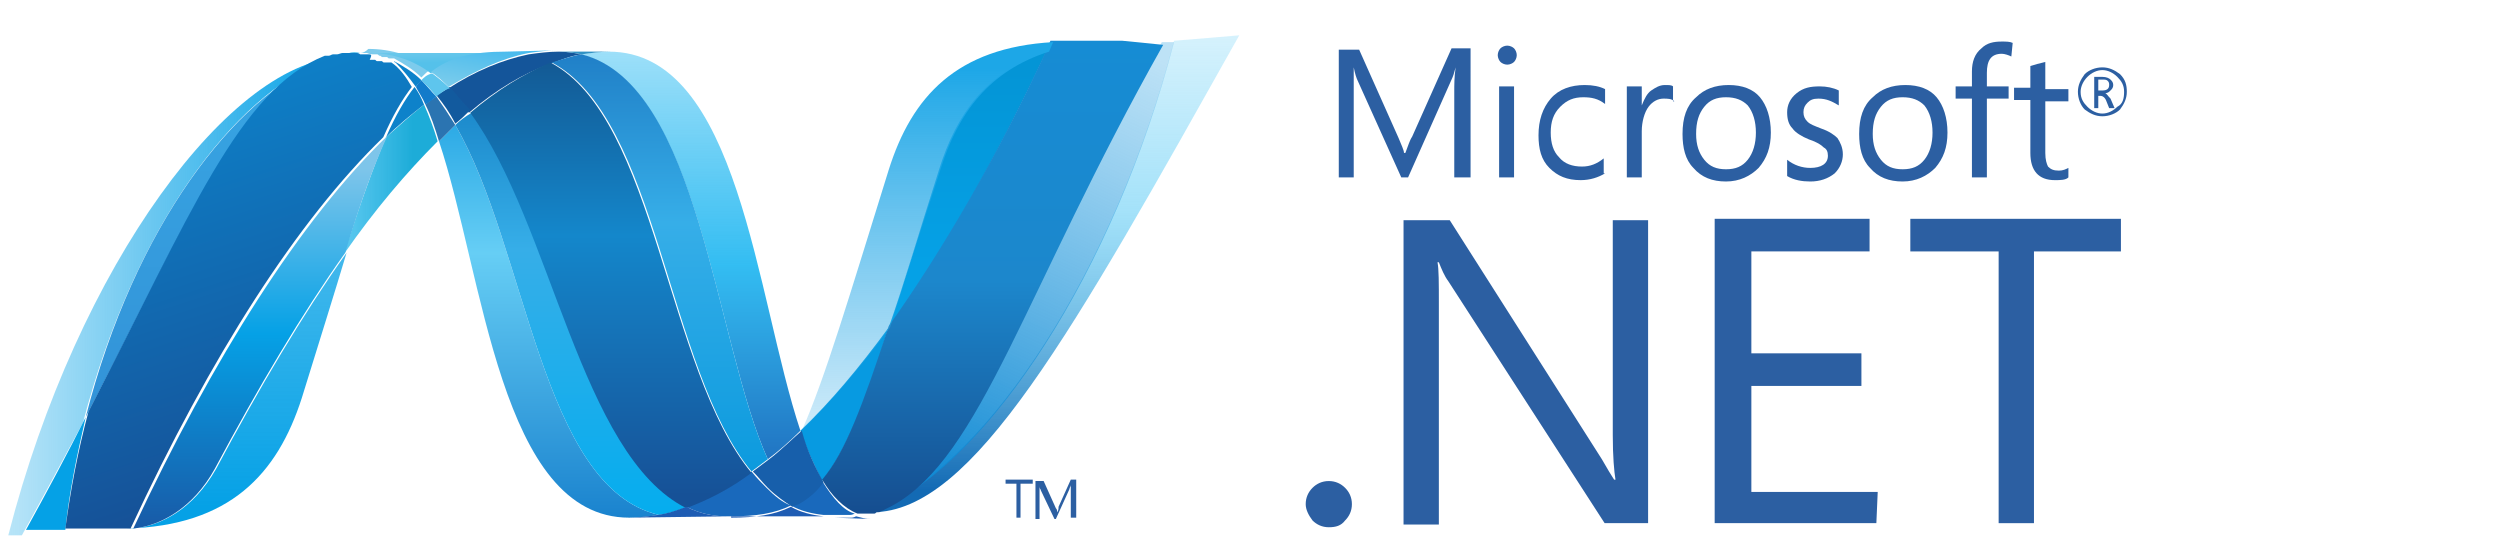 <?xml version="1.0" encoding="utf-8"?>
<!-- Generator: Adobe Illustrator 21.0.2, SVG Export Plug-In . SVG Version: 6.00 Build 0)  -->
<svg version="1.1" id="Layer_1" xmlns="http://www.w3.org/2000/svg" xmlns:xlink="http://www.w3.org/1999/xlink" x="0px" y="0px"
	 viewBox="0 0 184 40" style="enable-background:new 0 0 184 40;" xml:space="preserve">
<style type="text/css">
	.st0{fill:url(#SVGID_1_);}
	.st1{fill:url(#SVGID_2_);}
	.st2{fill:#14559A;}
	.st3{fill:url(#SVGID_3_);}
	.st4{fill:#3092C4;}
	.st5{fill:#1969BC;}
	.st6{fill:url(#SVGID_4_);}
	.st7{fill:url(#SVGID_5_);}
	.st8{fill:url(#SVGID_6_);}
	.st9{fill:#2B74B1;}
	.st10{fill:#125A9E;}
	.st11{fill:url(#SVGID_7_);}
	.st12{fill:url(#SVGID_8_);}
	.st13{fill:#0D82CA;}
	.st14{fill:url(#SVGID_9_);}
	.st15{fill:#127BCA;}
	.st16{fill:url(#SVGID_10_);}
	.st17{fill:url(#SVGID_11_);}
	.st18{fill:#05A1E6;}
	.st19{fill:url(#SVGID_12_);}
	.st20{fill:url(#SVGID_13_);}
	.st21{fill:url(#SVGID_14_);}
	.st22{fill:#079AE1;}
	.st23{fill:#1E5CB3;}
	.st24{fill:#1D60B5;}
	.st25{fill:#175FAB;}
	.st26{fill:url(#SVGID_15_);}
	.st27{fill:#7DCBEC;}
	.st28{fill:#5EC5ED;}
	.st29{fill:url(#SVGID_16_);}
	.st30{fill:url(#SVGID_17_);}
	.st31{fill:url(#SVGID_18_);}
	.st32{fill:#2C5FA2;}
</style>
<g transform="translate(0.81, 0)">
	
		<linearGradient id="SVGID_1_" gradientUnits="userSpaceOnUse" x1="-3791.752" y1="-53.581" x2="-3791.752" y2="-53.051" gradientTransform="matrix(45.608 0 0 81.335 172972.266 4361.559)">
		<stop  offset="0" style="stop-color:#0994DC"/>
		<stop  offset="0.35" style="stop-color:#66CEF5"/>
		<stop  offset="0.35" style="stop-color:#66CEF5"/>
		<stop  offset="0.846" style="stop-color:#127BCA"/>
		<stop  offset="0.846" style="stop-color:#127BCA"/>
		<stop  offset="1" style="stop-color:#127BCA"/>
	</linearGradient>
	<path class="st0" d="M31.5,10.4c3.3,9.9,4.5,27.7,14,27.7l0,0c0.7,0,1.5-0.1,2.2-0.2l0,0c-8.7-2-9.7-19.6-15-28.7l0,0
		C32.3,9.6,31.9,10,31.5,10.4"/>
	
		<linearGradient id="SVGID_2_" gradientUnits="userSpaceOnUse" x1="-3795.751" y1="-54.765" x2="-3795.751" y2="-54.235" gradientTransform="matrix(47.869 0 0 83.408 181740.766 4570.301)">
		<stop  offset="0" style="stop-color:#0E76BC"/>
		<stop  offset="0.36" style="stop-color:#36AEE8"/>
		<stop  offset="0.36" style="stop-color:#36AEE8"/>
		<stop  offset="0.846" style="stop-color:#00ADEF"/>
		<stop  offset="0.846" style="stop-color:#00ADEF"/>
		<stop  offset="1" style="stop-color:#00ADEF"/>
	</linearGradient>
	<path class="st1" d="M32.7,9.2c5.3,9.1,6.3,26.7,15,28.7l0,0c0.7-0.1,1.3-0.3,2.1-0.6l0,0c-7.8-3.8-9.9-20.8-15.9-29l0,0
		C33.4,8.6,33,8.9,32.7,9.2"/>
	<path class="st2" d="M40.3,3.8c-0.7,0-1.5,0.1-2.2,0.2c-1.9,0.4-3.9,1.2-5.9,2.5c0.5,0.5,1.1,1.1,1.5,1.8c2-1.7,4-2.9,6-3.6
		C40.5,4.4,41.2,4.1,42,4C41.5,3.9,40.9,3.8,40.3,3.8"/>
	
		<linearGradient id="SVGID_3_" gradientUnits="userSpaceOnUse" x1="-3791.888" y1="-54.818" x2="-3791.888" y2="-55.234" gradientTransform="matrix(45.452 0 0 84.5 172399.734 4669.219)">
		<stop  offset="0" style="stop-color:#1C63B7"/>
		<stop  offset="0.5" style="stop-color:#33BDF2"/>
		<stop  offset="1" style="stop-color:#33BDF2;stop-opacity:0.42"/>
	</linearGradient>
	<path class="st3" d="M55.7,33.8c0.8-0.6,1.6-1.3,2.4-2.1c-3.3-9.9-4.5-27.9-14.1-27.9c-0.7,0-1.4,0.1-2.1,0.2
		C50.7,6.2,51.8,25.2,55.7,33.8"/>
	<path class="st4" d="M42,4c-0.5-0.1-1.1-0.2-1.7-0.2h3.8C43.4,3.8,42.7,3.9,42,4"/>
	<path class="st5" d="M55.6,35.9c-0.4-0.4-0.7-0.7-1.1-1.2c-1.6,1.1-3.2,2-4.8,2.6c0.6,0.3,1.2,0.5,1.8,0.6c0.5,0.1,1,0.1,1.5,0.1
		c1.8,0,3.2-0.2,4.4-0.8C56.8,37,56.2,36.5,55.6,35.9"/>
	
		<linearGradient id="SVGID_4_" gradientUnits="userSpaceOnUse" x1="-3790.979" y1="-56.419" x2="-3790.979" y2="-55.89" gradientTransform="matrix(45.011 0 0 86.598 170681.609 4883.844)">
		<stop  offset="0" style="stop-color:#166AB8"/>
		<stop  offset="0.4" style="stop-color:#36AEE8"/>
		<stop  offset="0.4" style="stop-color:#36AEE8"/>
		<stop  offset="0.846" style="stop-color:#0798DD"/>
		<stop  offset="0.846" style="stop-color:#0798DD"/>
		<stop  offset="1" style="stop-color:#0798DD"/>
	</linearGradient>
	<path class="st6" d="M39.8,4.6c7.8,4.1,8.5,22.6,14.7,30.1l0,0c0.4-0.3,0.8-0.6,1.2-0.9l0,0C51.8,25.2,50.7,6.2,42,4l0,0
		C41.3,4.1,40.5,4.4,39.8,4.6"/>
	
		<linearGradient id="SVGID_5_" gradientUnits="userSpaceOnUse" x1="-3810.101" y1="-59.15" x2="-3810.101" y2="-58.62" gradientTransform="matrix(58.351 0 0 92.082 222367 5444.93)">
		<stop  offset="0" style="stop-color:#124379"/>
		<stop  offset="0.39" style="stop-color:#1487CB"/>
		<stop  offset="0.39" style="stop-color:#1487CB"/>
		<stop  offset="0.78" style="stop-color:#165197"/>
		<stop  offset="0.78" style="stop-color:#165197"/>
		<stop  offset="1" style="stop-color:#165197"/>
	</linearGradient>
	<path class="st7" d="M33.8,8.3c6,8.2,8.1,25.2,15.9,29.1l0,0c1.6-0.6,3.2-1.4,4.8-2.6l0,0c-6.3-7.6-7-26.1-14.8-30.2l0,0
		C37.8,5.4,35.8,6.6,33.8,8.3"/>
	
		<linearGradient id="SVGID_6_" gradientUnits="userSpaceOnUse" x1="-3678.404" y1="25.807" x2="-3678.049" y2="25.807" gradientTransform="matrix(19.418 0 0 30.922 71450.328 -784.793)">
		<stop  offset="0" style="stop-color:#33BDF2;stop-opacity:0.698"/>
		<stop  offset="1" style="stop-color:#1DACD8"/>
	</linearGradient>
	<path class="st8" d="M27.6,10.1c-0.9,2.1-1.9,4.9-3.1,8.6c2.3-3.3,4.6-6,6.9-8.3c-0.3-1-0.6-1.8-1-2.7C29.5,8.4,28.5,9.3,27.6,10.1
		"/>
	<path class="st9" d="M31.3,7.1c-0.3,0.2-0.6,0.4-0.8,0.6c0.4,0.8,0.7,1.7,1,2.7c0.4-0.4,0.8-0.8,1.2-1.2
		C32.2,8.4,31.8,7.8,31.3,7.1"/>
	<path class="st10" d="M32.3,6.4c-0.3,0.2-0.6,0.4-1,0.6c0.5,0.6,1,1.3,1.4,2.1c0.4-0.3,0.7-0.6,1.1-1C33.3,7.6,32.8,7,32.3,6.4"/>
	
		<linearGradient id="SVGID_7_" gradientUnits="userSpaceOnUse" x1="-3827.921" y1="-61.584" x2="-3827.921" y2="-61.931" gradientTransform="matrix(79.142 0 0 98.679 303027.594 6113.185)">
		<stop  offset="0" style="stop-color:#136AB4"/>
		<stop  offset="0.6" style="stop-color:#59CAF5;stop-opacity:0.549"/>
		<stop  offset="1" style="stop-color:#59CAF5;stop-opacity:0.235"/>
	</linearGradient>
	<path class="st11" d="M85.6,3c-4.4,17-13.7,30.8-21.4,34.2l0,0c-0.1,0.1-0.3,0.1-0.4,0.2c0,0,0,0,0,0c0,0-0.1,0-0.1,0
		c0,0,0,0-0.1,0c-0.1,0-0.1,0-0.2,0.1c0,0-0.1,0-0.1,0c0,0-0.1,0-0.1,0s-0.1,0-0.1,0s-0.1,0-0.1,0c-0.1,0-0.1,0-0.2,0c0,0,0,0-0.1,0
		c0,0-0.1,0-0.1,0s0,0-0.1,0c0,0-0.1,0-0.1,0c0,0-0.1,0-0.1,0c0.4,0.1,0.7,0.2,1.1,0.2c7.4,0,14.7-13.2,27-35.1L85.6,3L85.6,3z"/>
	
		<linearGradient id="SVGID_8_" gradientUnits="userSpaceOnUse" x1="-3821.833" y1="-61.95" x2="-3821.478" y2="-61.95" gradientTransform="matrix(72.023 0 0 99.161 275258.375 6164.535)">
		<stop  offset="0" style="stop-color:#05A1E6;stop-opacity:0.247"/>
		<stop  offset="1" style="stop-color:#05A1E6"/>
	</linearGradient>
	<path class="st12" d="M23,4.5L23,4.5C23,4.5,23,4.5,23,4.5L23,4.5c0.1,0,0.1-0.1,0.1-0.1c0,0,0,0,0,0h0c0,0,0.1,0,0.1,0l0,0
		c0.1,0,0.2-0.1,0.3-0.1h0c0,0,0.1,0,0.1,0c0,0,0,0,0.1,0s0.1,0,0.1,0h0c0.1,0,0.3-0.1,0.4-0.1c0,0,0,0,0.1,0c0,0,0.1,0,0.1,0
		c0,0,0,0,0.1,0s0.1,0,0.1,0h0c0.1,0,0.2,0,0.2,0h0c0,0,0.1,0,0.1,0c0,0,0,0,0.1,0c0,0,0.1,0,0.1,0c0,0,0,0,0.1,0c0.1,0,0.2,0,0.2,0
		c-0.2,0-0.5,0-0.8,0c-8.3,0-19.7,15.3-24.8,35.2h1c1.6-2.9,3.1-5.7,4.5-8.3C9.1,16.6,16.5,7,23,4.5"/>
	<path class="st13" d="M27.6,10.1c0.9-0.9,1.9-1.7,2.8-2.4c-0.2-0.5-0.4-0.9-0.7-1.3C29,7.3,28.3,8.5,27.6,10.1"/>
	<path class="st13" d="M28.3,4.6c0.5,0.5,1,1.1,1.5,1.8c0.1-0.2,0.3-0.3,0.4-0.5c-0.6-0.6-1.3-1-2-1.4C28.2,4.6,28.3,4.6,28.3,4.6
		L28.3,4.6"/>
	
		<linearGradient id="SVGID_9_" gradientUnits="userSpaceOnUse" x1="-3796.668" y1="-48.019" x2="-3796.668" y2="-48.494" gradientTransform="matrix(49.051 0 0 73.822 186245.016 3581.984)">
		<stop  offset="0" style="stop-color:#318ED5"/>
		<stop  offset="1" style="stop-color:#38A7E4"/>
	</linearGradient>
	<path class="st14" d="M5.5,30.7C13.1,16.2,16.6,7,23,4.5l0,0C16.5,7.1,9.1,16.6,5.5,30.7"/>
	<path class="st15" d="M30.2,5.9c-0.1,0.1-0.3,0.3-0.4,0.5c0.2,0.4,0.5,0.8,0.7,1.3c0.3-0.2,0.6-0.4,0.8-0.6
		C30.9,6.7,30.6,6.3,30.2,5.9"/>
	
		<linearGradient id="SVGID_10_" gradientUnits="userSpaceOnUse" x1="-3790.825" y1="-32.944" x2="-3790.825" y2="-33.541" gradientTransform="matrix(45.604 0 0 57.128 172891.688 1919.29)">
		<stop  offset="0" style="stop-color:#05A1E6"/>
		<stop  offset="1" style="stop-color:#05A1E6;stop-opacity:0.549"/>
	</linearGradient>
	<path class="st16" d="M9,38.9L9,38.9c0,0-0.1,0-0.1,0h0c0,0-0.1,0-0.1,0h0c-0.1,0-0.2,0-0.3,0h0c7.6-0.2,11.1-4,12.9-9.6
		c1.3-4.2,2.4-7.7,3.3-10.7c-3.2,4.5-6.4,9.9-9.6,15.9C13.4,37.5,11,38.7,9,38.9"/>
	
		<linearGradient id="SVGID_11_" gradientUnits="userSpaceOnUse" x1="-3801.988" y1="-53.032" x2="-3801.988" y2="-53.388" gradientTransform="matrix(52.519 0 0 81.094 199695.297 4339.535)">
		<stop  offset="0" style="stop-color:#1959A6"/>
		<stop  offset="0.5" style="stop-color:#05A1E6"/>
		<stop  offset="0.5" style="stop-color:#05A1E6"/>
		<stop  offset="0.918" style="stop-color:#7EC5EA"/>
		<stop  offset="1" style="stop-color:#7EC5EA"/>
	</linearGradient>
	<path class="st17" d="M9,38.9L9,38.9c2-0.2,4.4-1.5,6-4.4l0,0c3.2-6,6.4-11.4,9.6-15.9l0,0c1.1-3.7,2.1-6.4,3.1-8.6l0,0
		C21.3,16.2,14.9,26.3,9,38.9"/>
	<path class="st18" d="M5.5,30.7c-1.3,2.6-2.8,5.4-4.4,8.3H4C4.3,36.1,4.9,33.3,5.5,30.7"/>
	
		<linearGradient id="SVGID_12_" gradientUnits="userSpaceOnUse" x1="-3822.201" y1="-61.731" x2="-3822.277" y2="-62.046" gradientTransform="matrix(72.677 0 0 99.005 277804.781 6148.73)">
		<stop  offset="0" style="stop-color:#165096"/>
		<stop  offset="1" style="stop-color:#0D82CA"/>
	</linearGradient>
	<path class="st19" d="M25.4,3.9C25.4,3.9,25.4,3.9,25.4,3.9L25.4,3.9c-0.1,0-0.1,0-0.2,0l0,0c0,0,0,0-0.1,0l0,0c0,0-0.1,0-0.1,0
		l0,0h0l0,0c-0.1,0-0.2,0-0.2,0l0,0h0l0,0c0,0-0.1,0-0.1,0l0,0c0,0,0,0-0.1,0l0,0c0,0-0.1,0-0.1,0l0,0c0,0,0,0-0.1,0l0,0
		c-0.1,0-0.3,0.1-0.4,0.1l0,0h0l0,0c0,0-0.1,0-0.1,0l0,0c0,0,0,0-0.1,0l0,0c0,0-0.1,0-0.1,0l0,0h0l0,0c-0.1,0-0.2,0.1-0.3,0.1l0,0
		l0,0l0,0c0,0-0.1,0-0.1,0l0,0c0,0,0,0-0.1,0l0,0c0,0-0.1,0-0.1,0l0,0c0,0,0,0,0,0l0,0c-6.3,2.5-9.9,11.7-17.4,26.2l0,0
		C4.9,33.3,4.4,36,4,38.9l0,0h0.4c1.1,0,1.5,0,2.8,0l0,0h0.1h0.2h0.1h0h0.1h0h0h0h0.2H8h0.1h0h0.2l0,0c0.1,0,0.2,0,0.3,0l0,0l0,0
		l0,0c0,0,0.1,0,0.1,0l0,0h0l0,0c0,0,0.1,0,0.1,0l0,0c5.9-12.7,12.3-22.7,18.6-28.8l0,0c0.7-1.6,1.4-2.8,2.1-3.7l0,0
		c-0.4-0.7-0.9-1.4-1.5-1.8l0,0l0,0l0,0c0,0-0.1,0-0.1,0l0,0c0,0-0.1,0-0.1,0l0,0c0,0-0.1,0-0.1,0l0,0c0,0-0.1,0-0.1,0l0,0
		c0,0,0,0-0.1,0l0,0c-0.1,0-0.1,0-0.2-0.1l0,0c0,0,0,0-0.1,0l0,0c0,0-0.1,0-0.1,0l0,0c0,0,0,0-0.1,0l0,0c-0.1,0-0.1,0-0.2-0.1l0,0
		l0,0l0,0c-0.1,0-0.2,0-0.2,0l0,0h0l0,0c-0.1,0-0.1,0-0.2,0l0,0h0l0,0C26.6,4,26.5,4,26.3,4l0,0h0l0,0c-0.1,0-0.1,0-0.2,0l0,0h0l0,0
		c-0.1,0-0.1,0-0.2,0l0,0h0l0,0c-0.1,0-0.1,0-0.2,0l0,0C25.6,3.9,25.5,3.9,25.4,3.9"/>
	
		<linearGradient id="SVGID_13_" gradientUnits="userSpaceOnUse" x1="-3760.793" y1="-32.639" x2="-3760.793" y2="-32.924" gradientTransform="matrix(32.766 0 0 57.226 123297.75 1887.26)">
		<stop  offset="0" style="stop-color:#05A1E6"/>
		<stop  offset="0.874" style="stop-color:#0495D6"/>
		<stop  offset="1" style="stop-color:#0495D6"/>
	</linearGradient>
	<path class="st20" d="M68.3,12.5c-1.5,4.7-2.6,8.5-3.7,11.6l0,0c4-5.5,7.9-12.4,11.6-20.3l0,0C71.9,5.2,69.6,8.3,68.3,12.5"/>
	
		<linearGradient id="SVGID_14_" gradientUnits="userSpaceOnUse" x1="-3813.044" y1="-60.955" x2="-3813.154" y2="-60.564" gradientTransform="matrix(60.269 0 0 96.323 229886.875 5872.934)">
		<stop  offset="0" style="stop-color:#38A7E4;stop-opacity:0.329"/>
		<stop  offset="0.962" style="stop-color:#0E88D3"/>
		<stop  offset="0.962" style="stop-color:#0E88D3"/>
		<stop  offset="1" style="stop-color:#0E88D3"/>
	</linearGradient>
	<path class="st21" d="M64.8,37c-0.2,0.1-0.4,0.2-0.6,0.3c7.7-3.4,17-17.2,21.4-34.2h-0.9C74.5,21.2,71.3,33.3,64.8,37"/>
	<path class="st22" d="M59.7,35.4c1.7-2.1,3.1-5.5,4.9-11.3c-2.2,3-4.3,5.5-6.5,7.6c0,0,0,0,0,0C58.6,33.2,59.2,34.4,59.7,35.4"/>
	<path class="st5" d="M59.7,35.4c-0.6,0.7-1.2,1.2-1.8,1.6c-0.1,0.1-0.3,0.2-0.5,0.2c0.7,0.4,1.5,0.6,2.4,0.7l0,0c0.1,0,0.2,0,0.4,0
		h0c0.1,0,0.1,0,0.2,0h0h0.2h0.2h0.1H61c0,0,0,0,0.1,0c0,0,0.1,0,0.1,0l0,0h0c0,0,0.1,0,0.1,0l0,0h0c0.1,0,0.1,0,0.2,0h0
		c0.1,0,0.1,0,0.2,0l0,0l0,0c0.1,0,0.2,0,0.4-0.1C61.3,37.6,60.5,36.7,59.7,35.4"/>
	<path class="st23" d="M45.4,38.1c0.7,0,1.5-0.1,2.2-0.2c0.7-0.1,1.3-0.3,2.1-0.6c0.6,0.3,1.2,0.5,1.8,0.6c0.5,0.1,1,0.1,1.5,0.1
		L45.4,38.1L45.4,38.1z"/>
	<path class="st23" d="M53,38.1c1.8,0,3.2-0.2,4.4-0.8c0.7,0.4,1.5,0.6,2.4,0.7l0,0c0.1,0,0.2,0,0.4,0h0c0.1,0,0.1,0,0.2,0h0h0.2H53
		L53,38.1z"/>
	<path class="st24" d="M60.6,38.1h0.2h0.1H61c0,0,0,0,0.1,0c0,0,0.1,0,0.1,0l0,0h0.1c0,0,0.1,0,0.1,0l0,0h0c0.1,0,0.1,0,0.2,0h0
		c0.1,0,0.1,0,0.2,0l0,0l0,0c0.1,0,0.2,0,0.4-0.1l0,0c0.4,0.1,0.7,0.2,1.1,0.2L60.6,38.1L60.6,38.1z"/>
	<path class="st25" d="M58.2,31.7L58.2,31.7c-0.8,0.7-1.6,1.5-2.4,2.1c-0.4,0.3-0.8,0.6-1.2,0.9c0.4,0.4,0.7,0.8,1.1,1.2
		c0.6,0.6,1.2,1,1.8,1.4c0.1-0.1,0.3-0.1,0.5-0.2c0.7-0.4,1.3-0.9,1.8-1.6C59.2,34.4,58.6,33.2,58.2,31.7"/>
	
		<linearGradient id="SVGID_15_" gradientUnits="userSpaceOnUse" x1="-3821.863" y1="-61.688" x2="-3821.863" y2="-61.326" gradientTransform="matrix(70.282 0 0 98.111 268678.812 6055.195)">
		<stop  offset="0" style="stop-color:#168CD4"/>
		<stop  offset="0.5" style="stop-color:#1C87CC"/>
		<stop  offset="1" style="stop-color:#154B8D"/>
	</linearGradient>
	<path class="st26" d="M81.8,3h-3.8h-0.4l0,0h-0.4l0,0l0,0c-0.2,0-0.5,0-0.7,0l0,0c-0.1,0.2-0.2,0.5-0.3,0.7l0,0
		c-3.7,8-7.7,14.8-11.6,20.3l0,0c-1.9,5.8-3.2,9.3-4.9,11.3l0,0c0.7,1.2,1.6,2.1,2.6,2.5l0,0c0,0,0,0,0.1,0l0,0l0,0l0,0
		c0,0,0,0,0.1,0l0,0c0,0,0.1,0,0.1,0l0,0c0,0,0,0,0.1,0l0,0c0,0,0.1,0,0.1,0l0,0c0,0,0,0,0.1,0l0,0c0.1,0,0.1,0,0.2,0l0,0
		c0,0,0.1,0,0.1,0l0,0c0,0,0.1,0,0.1,0l0,0c0,0,0.1,0,0.1,0l0,0c0,0,0.1,0,0.1,0l0,0c0.1,0,0.1,0,0.2-0.1l0,0c0,0,0,0,0.1,0l0,0
		c0,0,0.1,0,0.1,0l0,0c0,0,0,0,0,0l0,0c0.1-0.1,0.3-0.1,0.4-0.2l0,0l0,0l0,0c0.2-0.1,0.4-0.2,0.6-0.3l0,0
		c6.5-3.6,9.7-15.8,19.9-33.9l0,0L81.8,3L81.8,3z"/>
	<path class="st27" d="M25.7,3.9L25.7,3.9c0.1,0,0.1,0,0.1,0h0c0.1,0,0.1,0,0.2,0h0c0.1,0,0.1,0,0.2,0h0C26.4,4,26.6,4,26.7,4h0
		c0.1,0,0.1,0,0.2,0h0c0.1,0,0.1,0,0.2,0.1l0,0c0.1,0,0.1,0,0.2,0.1c0,0,0,0,0.1,0c0,0,0.1,0,0.1,0c0,0,0,0,0.1,0
		c0.1,0,0.1,0,0.2,0.1c0,0,0.1,0,0.1,0c0,0,0.1,0,0.1,0c0,0,0.1,0,0.1,0c0,0,0.1,0,0.1,0c0.7,0.4,1.4,0.8,2,1.4
		c0.2-0.2,0.5-0.5,0.7-0.6c-1.3-1-2.9-1.5-4.6-1.5C26.1,3.8,25.9,3.9,25.7,3.9"/>
	<path class="st28" d="M30.2,5.9c0.4,0.4,0.7,0.7,1.1,1.2c0.3-0.2,0.6-0.5,1-0.6c-0.4-0.4-0.9-0.8-1.3-1.1
		C30.6,5.5,30.4,5.7,30.2,5.9"/>
	
		<linearGradient id="SVGID_16_" gradientUnits="userSpaceOnUse" x1="-3757.608" y1="-1031.105" x2="-3757.356" y2="-1031.905" gradientTransform="matrix(32.459 0 0 -4.249 121996.398 -4379.084)">
		<stop  offset="0" style="stop-color:#97D6EE"/>
		<stop  offset="0.703" style="stop-color:#55C1EA"/>
		<stop  offset="1" style="stop-color:#55C1EA"/>
	</linearGradient>
	<path class="st29" d="M25.7,3.9c0.2,0,0.4,0,0.6,0c1.7,0,3.3,0.5,4.6,1.5c1.4-1.1,3.1-1.5,5.5-1.5H24.9C25.1,3.8,25.4,3.8,25.7,3.9
		"/>
	
		<linearGradient id="SVGID_17_" gradientUnits="userSpaceOnUse" x1="-3731.372" y1="-629.62" x2="-3731.127" y2="-629.227" gradientTransform="matrix(26.472 0 0 -7.484 98809.172 -4705.815)">
		<stop  offset="0" style="stop-color:#7ACCEC"/>
		<stop  offset="1" style="stop-color:#3FB7ED"/>
	</linearGradient>
	<path class="st30" d="M36.4,3.8c-2.4,0-4.1,0.4-5.5,1.5c0.5,0.3,0.9,0.7,1.3,1.1c2-1.2,3.9-2.1,5.9-2.5c0.7-0.1,1.5-0.2,2.2-0.2
		L36.4,3.8L36.4,3.8z"/>
	
		<linearGradient id="SVGID_18_" gradientUnits="userSpaceOnUse" x1="-3803.034" y1="-52.931" x2="-3803.034" y2="-52.499" gradientTransform="matrix(52.045 0 0 80.635 197995.938 4273.06)">
		<stop  offset="0" style="stop-color:#1DA7E7"/>
		<stop  offset="1" style="stop-color:#37ABE7;stop-opacity:0"/>
	</linearGradient>
	<path class="st31" d="M64.7,24.1c1-3.2,2.2-7,3.7-11.6c1.3-4.2,3.6-7.3,8-8.7c0.1-0.2,0.2-0.5,0.3-0.7c-7.1,0.4-10.4,4-12.1,9.4
		c-2.9,9.3-4.7,15.4-6.4,19.2C60.3,29.6,62.5,27.1,64.7,24.1"/>
	<path class="st32" d="M75.1,35.6h-0.8v2.5H74v-2.5h-0.8v-0.3h2V35.6L75.1,35.6z"/>
	<path class="st32" d="M78.4,38.1H78v-1.9c0-0.1,0-0.3,0-0.5l0,0c0,0.1-0.1,0.2-0.1,0.3l-1,2.2h-0.1l-1-2.1c0-0.1-0.1-0.1-0.1-0.3
		l0,0c0,0.1,0,0.3,0,0.5v1.9h-0.3v-2.8H76l0.9,2c0.1,0.1,0.1,0.2,0.1,0.3l0,0c0.1-0.1,0.1-0.3,0.1-0.4l0.9-2h0.4L78.4,38.1
		L78.4,38.1z"/>
</g>
<g transform="translate(26.734, 116.658)">
	<path class="st32" d="M128.5-110.4c0-0.1,0-0.2-0.1-0.3c-0.1-0.1-0.2-0.1-0.4-0.1h-0.3v0.8h0.3C128.3-110,128.5-110.1,128.5-110.4
		L128.5-110.4z M128.9-108.7h-0.4l-0.2-0.5c-0.1-0.3-0.3-0.4-0.4-0.4h-0.2v0.9h-0.3v-2.3h0.6c0.3,0,0.5,0.1,0.6,0.2
		c0.1,0.1,0.2,0.2,0.2,0.4c0,0.2-0.1,0.3-0.2,0.4c-0.1,0.1-0.2,0.2-0.4,0.2l0,0c0.1,0,0.2,0.2,0.4,0.4L128.9-108.7L128.9-108.7z
		 M129.6-109.9c0-0.5-0.2-0.8-0.5-1.1c-0.3-0.3-0.7-0.5-1.1-0.5s-0.8,0.2-1.1,0.5c-0.3,0.3-0.5,0.7-0.5,1.1c0,0.5,0.2,0.8,0.5,1.1
		c0.3,0.3,0.7,0.5,1.1,0.5c0.4,0,0.8-0.2,1.1-0.5C129.5-109,129.6-109.4,129.6-109.9L129.6-109.9z M129.8-109.9
		c0,0.5-0.2,0.9-0.5,1.3c-0.3,0.3-0.8,0.5-1.3,0.5c-0.5,0-0.9-0.2-1.3-0.5c-0.3-0.3-0.5-0.8-0.5-1.3c0-0.5,0.2-0.9,0.5-1.3
		c0.3-0.3,0.8-0.5,1.3-0.5c0.5,0,0.9,0.2,1.3,0.5C129.7-110.8,129.8-110.4,129.8-109.9L129.8-109.9z"/>
	<path class="st32" d="M81.4-103.6h-1.1v-6.3c0-0.5,0-1.1,0.1-1.8h0c-0.1,0.4-0.2,0.7-0.3,0.9l-3.2,7.2h-0.5l-3.2-7.1
		c-0.1-0.2-0.2-0.5-0.3-1l0,0c0,0.4,0,1,0,1.8v6.3h-1.1v-9.4h1.5l2.9,6.5c0.2,0.5,0.4,0.9,0.4,1.1h0.1c0.2-0.5,0.3-0.9,0.5-1.2
		l2.9-6.5h1.4V-103.6L81.4-103.6z"/>
	<path class="st32" d="M84.7-103.6h-1.1v-6.7h1.1V-103.6L84.7-103.6z M84.9-112.6c0,0.2-0.1,0.4-0.2,0.5c-0.1,0.1-0.3,0.2-0.5,0.2
		c-0.2,0-0.4-0.1-0.5-0.2c-0.1-0.1-0.2-0.3-0.2-0.5c0-0.2,0.1-0.4,0.2-0.5c0.1-0.1,0.3-0.2,0.5-0.2c0.2,0,0.4,0.1,0.5,0.2
		C84.8-113,84.9-112.8,84.9-112.6L84.9-112.6z"/>
	<path class="st32" d="M91.4-103.9c-0.5,0.3-1.1,0.5-1.8,0.5c-1,0-1.7-0.3-2.3-0.9c-0.6-0.6-0.8-1.4-0.8-2.4c0-1.1,0.3-2,0.9-2.7
		c0.6-0.7,1.5-1,2.5-1c0.6,0,1.1,0.1,1.5,0.3v1.1c-0.5-0.4-1-0.5-1.6-0.5c-0.7,0-1.2,0.2-1.7,0.7c-0.5,0.5-0.7,1.1-0.7,1.9
		c0,0.8,0.2,1.4,0.6,1.8c0.4,0.5,1,0.7,1.7,0.7c0.6,0,1.1-0.2,1.6-0.6V-103.9L91.4-103.9z"/>
	<path class="st32" d="M96.5-109.2c-0.2-0.2-0.5-0.2-0.8-0.2c-0.4,0-0.8,0.2-1.1,0.6c-0.3,0.4-0.5,1.1-0.5,1.8v3.4H93v-6.7h1.1v1.4
		h0c0.2-0.5,0.4-0.9,0.7-1.1c0.3-0.2,0.6-0.4,1-0.4c0.3,0,0.5,0,0.6,0.1V-109.2L96.5-109.2z"/>
	<path class="st32" d="M102.5-106.9c0-0.8-0.2-1.5-0.6-2c-0.4-0.4-0.9-0.6-1.6-0.6s-1.2,0.2-1.6,0.7c-0.4,0.5-0.6,1.1-0.6,2
		c0,0.8,0.2,1.4,0.6,1.9c0.4,0.5,0.9,0.7,1.6,0.7s1.2-0.2,1.6-0.7C102.3-105.4,102.5-106.1,102.5-106.9 M103.6-106.9
		c0,1.1-0.3,1.9-0.9,2.6c-0.6,0.6-1.4,1-2.4,1c-1,0-1.8-0.3-2.4-1c-0.6-0.6-0.8-1.5-0.8-2.5c0-1.2,0.3-2.1,1-2.7
		c0.6-0.6,1.4-0.9,2.4-0.9s1.8,0.3,2.3,0.9C103.3-108.9,103.6-108,103.6-106.9"/>
	<path class="st32" d="M108.9-105.3c0,0.5-0.2,1-0.6,1.4c-0.5,0.4-1.1,0.6-1.8,0.6c-0.6,0-1.2-0.1-1.7-0.4v-1.2
		c0.5,0.4,1.1,0.6,1.7,0.6c0.8,0,1.3-0.3,1.3-0.9c0-0.3-0.1-0.5-0.3-0.6c-0.2-0.2-0.5-0.4-1.1-0.6c-0.5-0.2-1-0.5-1.2-0.8
		c-0.3-0.3-0.4-0.7-0.4-1.2c0-0.5,0.2-1,0.7-1.4c0.5-0.4,1-0.5,1.7-0.5c0.5,0,1,0.1,1.4,0.3v1.1c-0.5-0.3-0.9-0.5-1.5-0.5
		c-0.4,0-0.6,0.1-0.8,0.3c-0.2,0.2-0.3,0.4-0.3,0.7c0,0.3,0.1,0.5,0.3,0.7c0.2,0.2,0.5,0.3,1,0.5c0.6,0.2,1,0.5,1.2,0.7
		C108.7-106.2,108.9-105.8,108.9-105.3"/>
	<path class="st32" d="M115.5-106.9c0-0.8-0.2-1.5-0.6-2c-0.4-0.4-0.9-0.6-1.6-0.6c-0.7,0-1.2,0.2-1.6,0.7c-0.4,0.5-0.6,1.1-0.6,2
		c0,0.8,0.2,1.4,0.6,1.9c0.4,0.5,0.9,0.7,1.6,0.7s1.2-0.2,1.6-0.7C115.3-105.4,115.5-106.1,115.5-106.9 M116.6-106.9
		c0,1.1-0.3,1.9-0.9,2.6c-0.6,0.6-1.4,1-2.4,1s-1.8-0.3-2.4-1c-0.6-0.6-0.8-1.5-0.8-2.5c0-1.2,0.3-2.1,1-2.7
		c0.6-0.6,1.4-0.9,2.4-0.9s1.8,0.3,2.3,0.9C116.3-108.9,116.6-108,116.6-106.9"/>
	<path class="st32" d="M121.3-112.5c-0.2-0.1-0.5-0.2-0.7-0.2c-0.8,0-1.1,0.5-1.1,1.4v1h1.6v0.9h-1.6v5.8h-1.1v-5.8h-1.2v-0.9h1.2
		v-1.1c0-0.7,0.2-1.3,0.7-1.7c0.4-0.4,0.9-0.5,1.5-0.5c0.3,0,0.6,0,0.8,0.1L121.3-112.5L121.3-112.5z"/>
	<path class="st32" d="M125.5-103.6c-0.2,0.2-0.6,0.2-1,0.2c-1.2,0-1.8-0.7-1.8-2v-3.9h-1.2v-0.9h1.2v-1.6c0.3-0.1,0.7-0.2,1.1-0.3
		v2h1.7v0.9h-1.7v3.8c0,0.5,0.1,0.8,0.2,1c0.2,0.2,0.4,0.3,0.8,0.3c0.3,0,0.5-0.1,0.7-0.2L125.5-103.6L125.5-103.6z"/>
</g>
<g transform="translate(0, 160.405)">
	<path class="st32" d="M99.5-123.3c0,0.5-0.2,0.9-0.5,1.2c-0.3,0.4-0.7,0.5-1.2,0.5c-0.5,0-0.9-0.2-1.2-0.5
		c-0.3-0.4-0.5-0.8-0.5-1.2c0-0.5,0.2-0.9,0.5-1.2c0.3-0.3,0.7-0.5,1.2-0.5c0.5,0,0.9,0.2,1.2,0.5C99.3-124.2,99.5-123.8,99.5-123.3
		"/>
	<path class="st32" d="M121.3-121.9h-3.2l-11.5-17.8c-0.3-0.4-0.5-0.9-0.7-1.4h-0.1c0.1,0.5,0.1,1.5,0.1,3.1v16.2h-2.6v-22.4h3.4
		l11.2,17.6c0.4,0.7,0.7,1.2,0.9,1.5h0.1c-0.1-0.6-0.2-1.7-0.2-3.3v-15.8h2.6L121.3-121.9L121.3-121.9z"/>
	<path class="st32" d="M138.1-121.9h-11.9v-22.4h11.4v2.4h-8.7v7.5h8.1v2.4h-8.1v7.8h9.3L138.1-121.9L138.1-121.9z"/>
	<path class="st32" d="M156.1-141.9h-6.4v20h-2.6v-20h-6.5v-2.4h15.5V-141.9L156.1-141.9z"/>
</g>
</svg>
